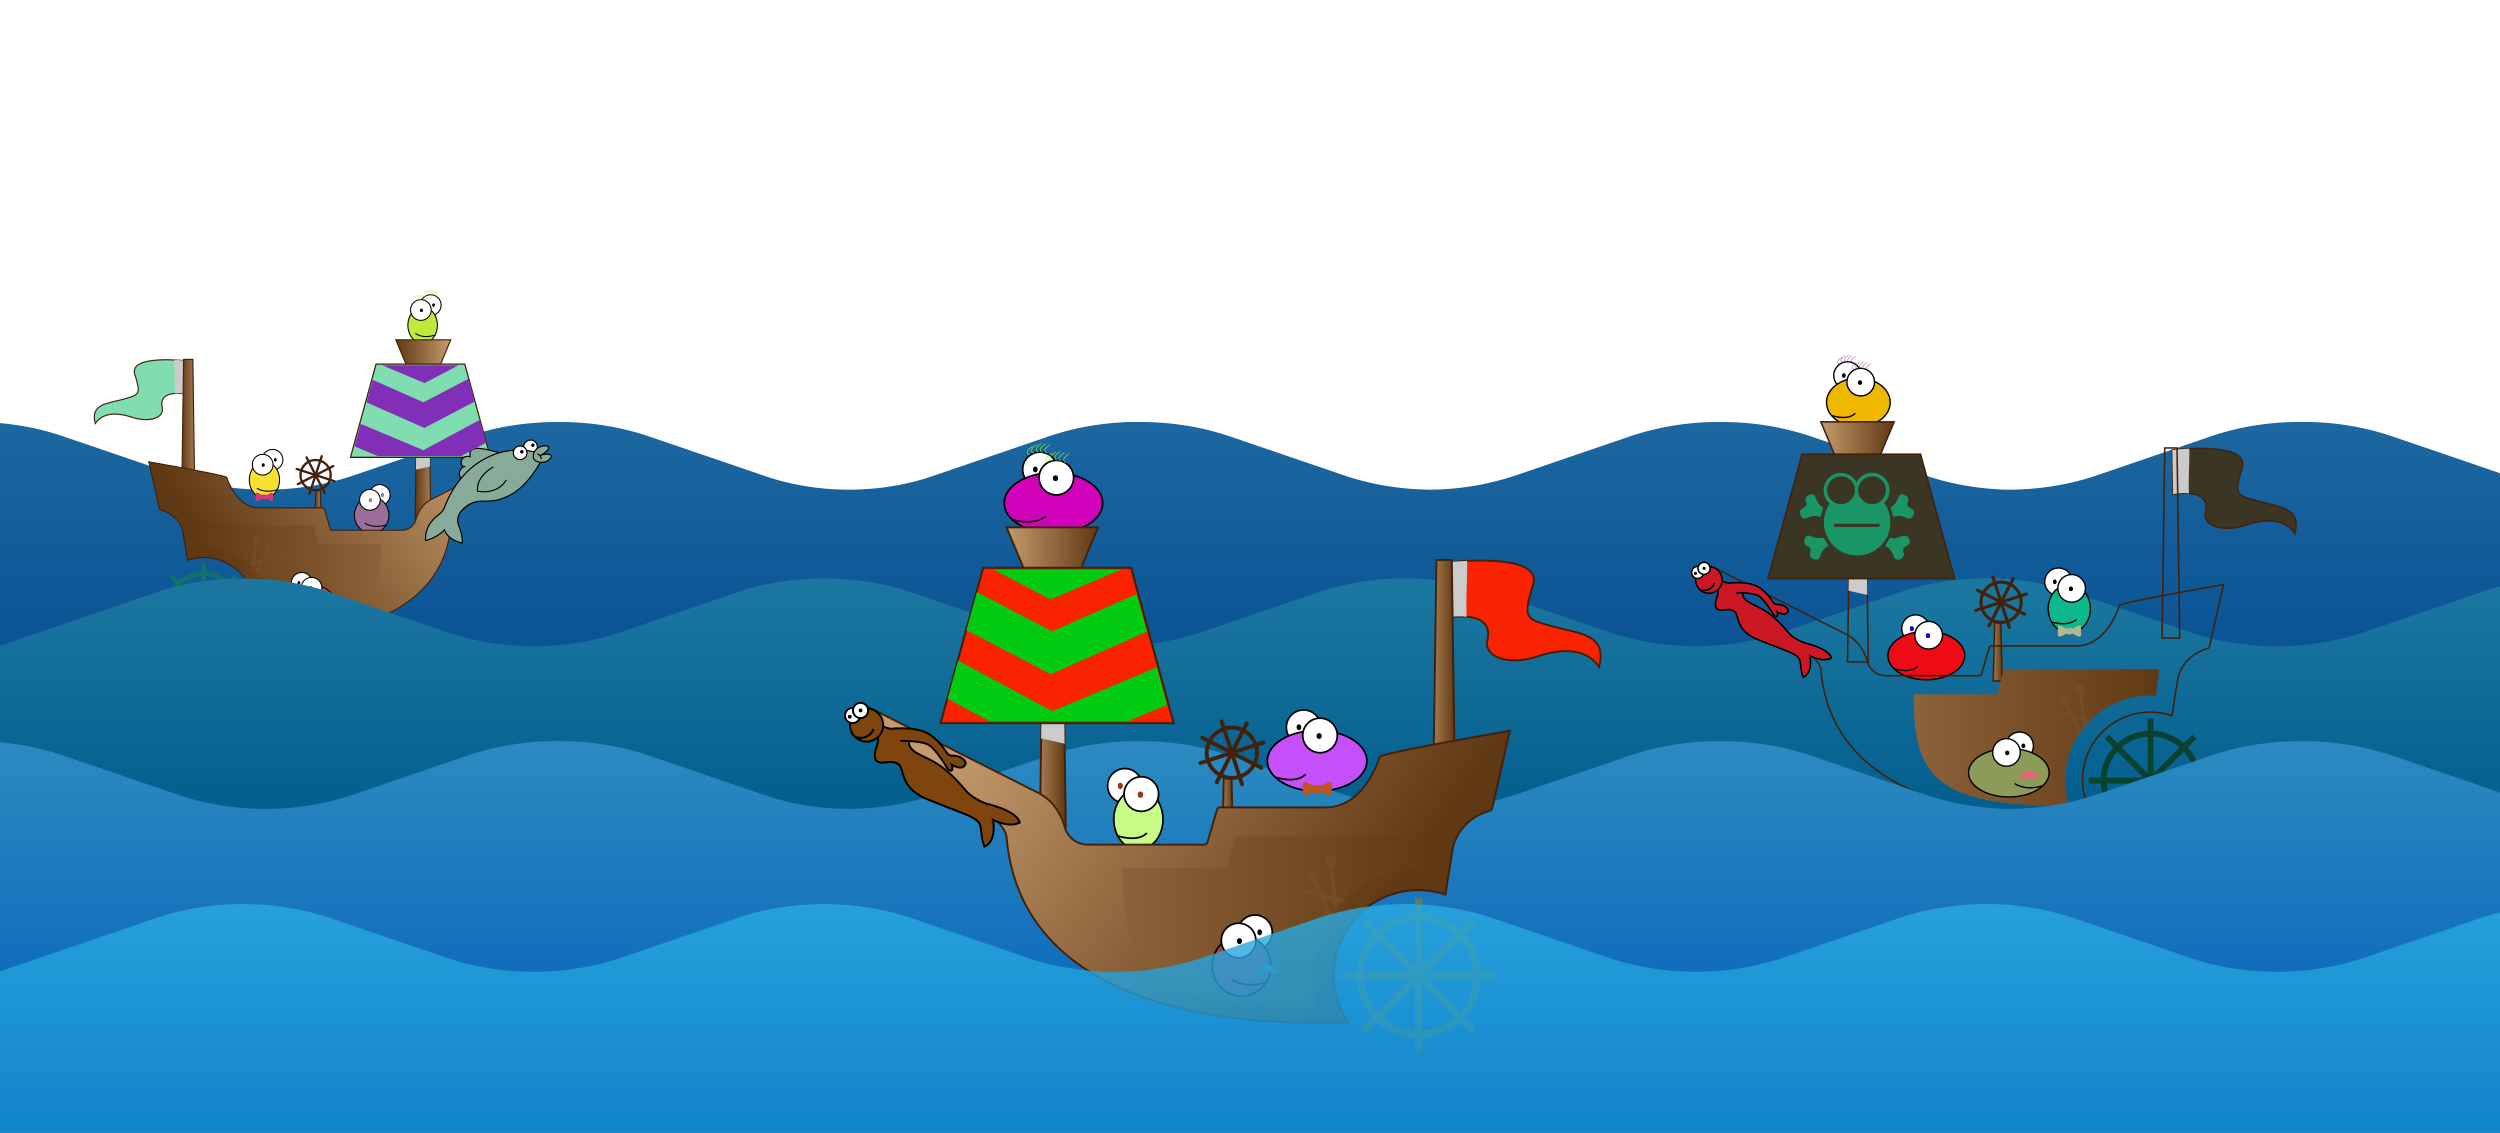 <svg width='1280' height='580' xmlns='http://www.w3.org/2000/svg' xmlns:xlink='http://www.w3.org/1999/xlink'>
          <defs>
            <style>
              .cls-100{fill:url(#linear-gradient-11);}.cls-200{fill:url(#linear-gradient-12);}.cls-300{fill:url(#linear-gradient-13);}.cls-400{fill:url(#linear-gradient-14);}

.cls-1,.cls-12,.cls-17,.cls-18,.cls-22,.cls-4,.cls-26{fill:none;}.cls-2{isolation:isolate;}.cls-10,.cls-11,.cls-3,.cls-4,.cls-5,.cls-7,.cls-8,.cls-9{stroke:#42210b;}.cls-10,.cls-11,.cls-12,.cls-17,.cls-18,.cls-20,.cls-21,.cls-3,.cls-4,.cls-5,.cls-7,.cls-8,.cls-9,.cls-24,.cls-25,.cls-26{stroke-miterlimit:10;}.cls-3{fill:url(#linear-gradient);}.cls-4,.cls-24{stroke-linecap:round;}.cls-18,.cls-4{stroke-width:2px;}.cls-5,.cls-9{fill:#3a3623;}.cls-19,.cls-6{fill:#cbcbcb;}.cls-14,.cls-6{mix-blend-mode:multiply;}.cls-7{fill:url(#linear-gradient-2);}.cls-8{fill:url(#linear-gradient-3);}.cls-9{stroke-width:1.09px;}.cls-10{fill:url(#linear-gradient-4);}.cls-11{fill:url(#linear-gradient-5);}.cls-12{stroke:#0a4232;stroke-width:3.81px;}.cls-13{clip-path:url(#clip-path);}.cls-15{fill:url(#linear-gradient-6);}.cls-16{fill:#754c24;}.cls-17,.cls-18{stroke:#754c24;}.cls-17{stroke-width:2.13px;}.cls-20,.cls-24,.cls-25{fill:#cb1824;}.cls-20,.cls-21,.cls-22,.cls-24,.cls-25,.cls-26{stroke:#000;}.cls-21{fill:#fff;}.cls-22{stroke-width:1.11px;}.cls-23{fill:#1a9566;}

.cls-111,.cls-1112,.cls-1117,.cls-1118,.cls-1122,.cls-114,.cls-1126{fill:none;}.cls-112{isolation:isolate;}.cls-1110,.cls-1111,.cls-113,.cls-114,.cls-115,.cls-117,.cls-118,.cls-119{stroke:#42210b;}.cls-1110,.cls-1111,.cls-1112,.cls-1117,.cls-1118,.cls-1120,.cls-1121,.cls-113,.cls-114,.cls-115,.cls-117,.cls-118,.cls-119,.cls-1124,.cls-1125,.cls-1126{stroke-miterlimit:10;}.cls-113{fill:url(#linear-gradient);}.cls-114,.cls-1124{stroke-linecap:round;}.cls-1118,.cls-114{stroke-width:2px;}.cls-115,.cls-119{fill:#fa2301;}.cls-1119,.cls-116{fill:#cbcbcb;}.cls-1114,.cls-116{mix-blend-mode:multiply;}.cls-117{fill:url(#linear-gradient-2);}.cls-118{fill:url(#linear-gradient-3);}.cls-119{stroke-width:1.09px;}.cls-1110{fill:url(#linear-gradient-4);}.cls-1111{fill:url(#linear-gradient-5);}.cls-1112{stroke:#617c5b;stroke-width:3.81px;}.cls-1113{clip-path:url(#clip-path);}.cls-1115{fill:url(#linear-gradient-6);}.cls-1116{fill:#754c24;}.cls-1117,.cls-1118{stroke:#754c24;}.cls-1117{stroke-width:2.13px;}.cls-1120,.cls-1124,.cls-1125{fill:#7e450d;}.cls-1120,.cls-1121,.cls-1122,.cls-1124,.cls-1125,.cls-1126{stroke:#000;}.cls-1121{fill:#fff;}.cls-1122{stroke-width:1.11px;}.cls-1123{fill:#01cc11;}

.cls-221,.cls-2212,.cls-2217,.cls-2218,.cls-2222,.cls-224,.cls-2226{fill:none;}.cls-222{isolation:isolate;}.cls-2210,.cls-2211,.cls-223,.cls-224,.cls-225,.cls-227,.cls-228,.cls-229{stroke:#42210b;}.cls-2210,.cls-2211,.cls-2212,.cls-2217,.cls-2218,.cls-2220,.cls-2221,.cls-223,.cls-224,.cls-225,.cls-227,.cls-228,.cls-229,.cls-2224,.cls-2225,.cls-2226{stroke-miterlimit:10;}.cls-223{fill:url(#linear-gradient);}.cls-224,.cls-2224{stroke-linecap:round;}.cls-2218,.cls-224{stroke-width:2px;}.cls-225,.cls-229{fill:#80ddaf;}.cls-2219,.cls-226{fill:#cbcbcb;}.cls-2214,.cls-226{mix-blend-mode:multiply;}.cls-227{fill:url(#linear-gradient-2);}.cls-228{fill:url(#linear-gradient-3);}.cls-229{stroke-width:1.09px;}.cls-2210{fill:url(#linear-gradient-4);}.cls-2211{fill:url(#linear-gradient-5);}.cls-2212{stroke:#0f7467;stroke-width:3.81px;}.cls-2213{clip-path:url(#clip-path);}.cls-2215{fill:url(#linear-gradient-6);}.cls-2216{fill:#754c24;}.cls-2217,.cls-2218{stroke:#754c24;}.cls-2217{stroke-width:2.13px;}.cls-2220,.cls-2224,.cls-2225{fill:#88ab99;}.cls-2220,.cls-2221,.cls-2222,.cls-2224,.cls-2225,.cls-2226{stroke:#000;}.cls-2221{fill:#fff;}.cls-2222{stroke-width:1.11px;}.cls-2223{fill:#822fb7;}
            </style>
            <linearGradient id="linear-gradient-11" x1="564.7" y1="68.65" x2="564.7" y2="256.75" gradientUnits="userSpaceOnUse">
              <stop offset="0" stop-color="#1c67a0"/>
              <stop offset="1" stop-color="#00468d"/>
            </linearGradient>
            <linearGradient id="linear-gradient-12" x1="563.95" y1="147.12" x2="563.95" y2="279.88" gradientUnits="userSpaceOnUse">
              <stop offset="0" stop-color="#1c77a0"/>
              <stop offset="1" stop-color="#005b8d"/>
            </linearGradient>
            <linearGradient id="linear-gradient-13" x1="564.7" y1="232.12" x2="564.7" y2="420.21" gradientUnits="userSpaceOnUse">
              <stop offset="0" stop-color="#2b8abf"/>
              <stop offset="1" stop-color="#005bbb"/>
            </linearGradient>
            <linearGradient id="linear-gradient-14" x1="563.95" y1="317.12" x2="563.95" y2="552.96" gradientUnits="userSpaceOnUse">
              <stop offset="0" stop-color="#29aae1"/>
              <stop offset="1" stop-color="#0071bb"/>
            </linearGradient>

<linearGradient id="linear-gradient" x1="225.7" y1="217.21" x2="231.4" y2="217.21" gradientUnits="userSpaceOnUse"><stop offset="0" stop-color="#a57c52"/><stop offset="1" stop-color="#603813"/></linearGradient><linearGradient id="linear-gradient-2" x1="132.43" y1="152" x2="145.69" y2="152" xlink:href="#linear-gradient"/><linearGradient id="linear-gradient-3" x1="115.36" y1="81.99" x2="162.22" y2="81.99" gradientUnits="userSpaceOnUse"><stop offset="0" stop-color="#c59b6d"/><stop offset="1" stop-color="#603813"/></linearGradient><linearGradient id="linear-gradient-4" x1="333.74" y1="147.55" x2="345.01" y2="147.55" xlink:href="#linear-gradient"/><linearGradient id="linear-gradient-5" x1="116.69" y1="135.07" x2="309.22" y2="265.47" xlink:href="#linear-gradient-3"/><clipPath id="clip-path"><path class="cls-1" d="M326.13,245.17c1.23,0,2.45.05,3.66.13,2.29-16.67,3-16.92,3-16.92H232.33l-4.18,16h-53.4c0,50.86,11.44,71.92,99.53,71.37a54.36,54.36,0,0,1,51.85-70.56Z"/></clipPath><linearGradient id="linear-gradient-6" x1="174.75" y1="263.16" x2="333.86" y2="263.16" gradientUnits="userSpaceOnUse"><stop offset="0" stop-color="#8b6239"/><stop offset="1" stop-color="#603813"/></linearGradient>

<linearGradient id="linear-gradient" x1="225.7" y1="217.21" x2="231.4" y2="217.21" gradientUnits="userSpaceOnUse"><stop offset="0" stop-color="#a57c52"/><stop offset="1" stop-color="#603813"/></linearGradient><linearGradient id="linear-gradient-2" x1="132.43" y1="152" x2="145.69" y2="152" xlink:href="#linear-gradient"/><linearGradient id="linear-gradient-3" x1="115.36" y1="81.99" x2="162.22" y2="81.99" gradientUnits="userSpaceOnUse"><stop offset="0" stop-color="#c59b6d"/><stop offset="1" stop-color="#603813"/></linearGradient><linearGradient id="linear-gradient-4" x1="333.74" y1="147.55" x2="345.01" y2="147.55" xlink:href="#linear-gradient"/><linearGradient id="linear-gradient-5" x1="116.69" y1="135.07" x2="309.22" y2="265.47" xlink:href="#linear-gradient-3"/><clipPath id="clip-path"><path class="cls-111" d="M326.13,245.17c1.23,0,2.45.05,3.66.13,2.29-16.67,3-16.92,3-16.92H232.33l-4.18,16h-53.4c0,50.86,11.44,71.92,99.53,71.37a54.36,54.36,0,0,1,51.85-70.56Z"/></clipPath><linearGradient id="linear-gradient-6" x1="174.75" y1="263.16" x2="333.86" y2="263.16" gradientUnits="userSpaceOnUse"><stop offset="0" stop-color="#8b6239"/><stop offset="1" stop-color="#603813"/></linearGradient>

<linearGradient id="linear-gradient" x1="225.7" y1="217.21" x2="231.4" y2="217.21" gradientUnits="userSpaceOnUse"><stop offset="0" stop-color="#a57c52"/><stop offset="1" stop-color="#603813"/></linearGradient><linearGradient id="linear-gradient-2" x1="132.43" y1="152" x2="145.69" y2="152" xlink:href="#linear-gradient"/><linearGradient id="linear-gradient-3" x1="115.36" y1="81.99" x2="162.22" y2="81.99" gradientUnits="userSpaceOnUse"><stop offset="0" stop-color="#c59b6d"/><stop offset="1" stop-color="#603813"/></linearGradient><linearGradient id="linear-gradient-4" x1="333.74" y1="147.55" x2="345.01" y2="147.55" xlink:href="#linear-gradient"/><linearGradient id="linear-gradient-5" x1="116.69" y1="135.07" x2="309.22" y2="265.47" xlink:href="#linear-gradient-3"/><clipPath id="clip-path"><path class="cls-221" d="M326.13,245.17c1.23,0,2.45.05,3.66.13,2.29-16.67,3-16.92,3-16.92H232.33l-4.18,16h-53.4c0,50.86,11.44,71.92,99.53,71.37a54.36,54.36,0,0,1,51.85-70.56Z"/></clipPath><linearGradient id="linear-gradient-6" x1="174.75" y1="263.16" x2="333.86" y2="263.16" gradientUnits="userSpaceOnUse"><stop offset="0" stop-color="#8b6239"/><stop offset="1" stop-color="#603813"/></linearGradient>

          </defs>
          <g id="waves" data-name="Layer 2" transform="scale(1.4 1) translate(-50 150)">
            <g>
              <path class="cls-100" d="M1072.34,73.62l-40.91,19.55a74.44,74.44,0,0,1-65.34,0l-14.56-7-26.35-12.6a80.65,80.65,0,0,0-8-3.31q-3-1.05-6.1-1.85c-1.36-.36-2.73-.67-4.1-.95a73,73,0,0,0-15.3-1.43,75.35,75.35,0,0,0-33.49,7.54L817.29,93.17a75.39,75.39,0,0,1-31.85,7.54h-1.26c-1.38,0-2.77-.12-4.15-.24a76.36,76.36,0,0,1-26.45-7.29l-40.9-19.55a80.65,80.65,0,0,0-8-3.31q-3-1.05-6.1-1.85c-1.36-.36-2.73-.67-4.1-.95a73.15,73.15,0,0,0-15.3-1.43c-1,0-1.93,0-2.9,0-1.38,0-2.76.11-4.14.23a76.3,76.3,0,0,0-26.45,7.29L604.79,93.17a80.65,80.65,0,0,1-8,3.31q-3,1.06-6.09,1.86c-1.37.35-2.73.67-4.1.94a73.43,73.43,0,0,1-13.67,1.43,75.58,75.58,0,0,1-31.86-7.54l-40.9-19.55c-.66-.32-1.32-.62-2-.92a75.32,75.32,0,0,0-30.7-6.63h-.82c-1,0-1.92,0-2.89,0-1.38,0-2.76.11-4.15.23a76.25,76.25,0,0,0-26.44,7.29L392.29,93.17a71.06,71.06,0,0,1-63.71,0l-40.9-19.55a75.31,75.31,0,0,0-33.74-7.54h-.57a75.45,75.45,0,0,0-32.68,7.55L179.93,93.11l-.14.06a74.46,74.46,0,0,1-65.35,0L73.54,73.62a74.7,74.7,0,0,0-41-7.08V321.48H1096.84V66.53A76.2,76.2,0,0,0,1072.34,73.62Z"/>
              <animateMotion path="M0 0 H -100 0Z" dur="15s" repeatCount="indefinite"></animateMotion>
            </g>
          </g>

<g transform='scale(-0.6 0.6) translate(-500 220)'>
<g id="loogie-ship"><g id="captain" class="captain" transform="scale(0.3 0.3) translate(710 420)"><g id="eye1"><ellipse stroke-width="3" ry="29.5" rx="29.5" id="svg_1" cy="154.5" cx="181.5" stroke="#000" fill="#fff"/><ellipse ry="3.5" rx="2.5" id="svg_3" cy="154.5" cx="173.5" stroke-width="3" stroke="#000" fill="#000000"/></g><g id="head"><ellipse fill="#f8df33" stroke-width="3" cx="204.5" cy="211.801" id="svg_5" rx="43" ry="51.801" stroke="#000"/></g><g id="eye2"><ellipse stroke-width="3" ry="29.5" rx="29.5" id="svg_2" cy="168.5" cx="209.5" stroke="#000" fill="#fff"/><ellipse ry="3.5" rx="3" id="svg_4" cy="169.5" cx="208" stroke-width="3" fill="#000000" stroke="#000"/></g><g class="mouth" transform="translate(38,0)"><path d="M 130 240 Q 165 250 188 235" stroke="black" stroke-width="3" fill="transparent"/></g><g class="bow" transform="translate(180,235) scale(0.10 0.10)"><path fill="#d6367c" d="M476.532,135.396c-12.584-7.796-29-7.356-46.248,1.228l-117.868,59.88c-10.048-9.7-23.728-14.452-38.816-14.452h-50.156c-15.204,0-28.992,4.828-39.064,14.652L66.1,137.256c-17.232-8.58-33.836-9.336-46.412-1.544C7.1,143.508,0,158.1,0,177.368v141.104c0,19.268,7.1,34.18,19.68,41.96c5.972,3.708,12.904,5.556,20.28,5.556c8.164,0,17.04-2.256,26.092-6.764l118.312-58.14c10.072,9.824,23.88,16.588,39.08,16.588H273.6c15.084,0,28.78-6.692,38.82-16.396l117.884,58.276c9.068,4.512,17.9,6.596,26.064,6.596c7.388,0,14.192-1.928,20.164-5.636C489.108,352.72,496,337.744,496,318.476V177.368C496,158.1,489.108,143.192,476.532,135.396z"/><animateTransform attributeName="transform" attributeType="XML" type="rotate" from="0 235 245" to="360 235 245" begin="0s" dur="2s" repeatCount="indefinite" additive="sum" /></g></g><g id="officer" class="officer" transform="scale(0.3 0.3) translate(405 520)"><g id="eye1"><ellipse stroke-width="3" ry="29.5" rx="29.5" id="svg_1" cy="154.5" cx="181.5" stroke="#000" fill="#fff"/><ellipse ry="3.5" rx="2.5" id="svg_3" cy="154.5" cx="173.5" stroke-width="3" stroke="#000" fill="#000000"/></g><g id="head"><ellipse fill="#9a6e96" stroke-width="3" cx="204.5" cy="211.801" id="svg_5" rx="49" ry="51.801" stroke="#000"/></g><g id="eye2"><ellipse stroke-width="3" ry="29.5" rx="29.5" id="svg_2" cy="168.5" cx="209.5" stroke="#000" fill="#fff"/><ellipse ry="3.5" rx="3" id="svg_4" cy="169.5" cx="208" stroke-width="3" fill="#000000" stroke="#000"/></g><g class="mouth" transform="translate(33,0)"><path d="M 130 240 Q 165 250 191 235" stroke="black" stroke-width="3" fill="transparent"/></g><g id="eye1"><ellipse ry="3.5" rx="2.5" id="svg_3" cy="154.5" cx="173.5" stroke-width="3" stroke="#8f8daa" fill="#8f8daa"></ellipse></g><g id="eye2"><ellipse ry="3.5" rx="3" id="svg_4" cy="169.5" cx="208" stroke-width="3" fill="#8f8daa" stroke="#8f8daa"></ellipse></g></g><g id="seaman" class="seaman" transform="scale(0.3 0.3) translate(260 -20)"><g id="eye1"><ellipse stroke-width="3" ry="29.5" rx="29.5" id="svg_1" cy="154.5" cx="181.5" stroke="#000" fill="#fff"/><ellipse ry="3.5" rx="2.5" id="svg_3" cy="154.5" cx="173.5" stroke-width="3" stroke="#000" fill="#000000"/></g><g id="head"><ellipse fill="#bdeb39" stroke-width="3" cx="204.5" cy="211.801" id="svg_5" rx="42" ry="51.801" stroke="#000"/></g><g id="eye2"><ellipse stroke-width="3" ry="29.5" rx="29.5" id="svg_2" cy="168.5" cx="209.5" stroke="#000" fill="#fff"/><ellipse ry="3.5" rx="3" id="svg_4" cy="169.5" cx="208" stroke-width="3" fill="#000000" stroke="#000"/></g><g class="mouth" transform="translate(39,0)"><path d="M 130 240 Q 165 250 186 235" stroke="black" stroke-width="3" fill="transparent"/></g><g class="eyelash"><path d="M 164 130 Q 154 125 169 116" stroke="#a7d802" stroke-width="1" fill="transparent"/><path d="M 171 127 Q 161 122 176 113" stroke="#a7d802" stroke-width="1" fill="transparent"/><path d="M 179 125 Q 169 120 184 111" stroke="#a7d802" stroke-width="1" fill="transparent"/><path d="M 186 126 Q 176 121 191 112" stroke="#a7d802" stroke-width="1" fill="transparent"/><path d="M 194 127 Q 184 122 199 113" stroke="#a7d802" stroke-width="1" fill="transparent"/><path d="M 196 142 Q 186 137 201 128" stroke="#a7d802" stroke-width="1" fill="transparent"/><path d="M 203 140 Q 193 135 208 126" stroke="#a7d802" stroke-width="1" fill="transparent"/><path d="M 211 139 Q 201 134 216 125" stroke="#a7d802" stroke-width="1" fill="transparent"/><path d="M 218 141 Q 208 136 223 127" stroke="#a7d802" stroke-width="1" fill="transparent"/><path d="M 226 143 Q 216 138 231 129" stroke="#a7d802" stroke-width="1" fill="transparent"/></g></g><g id="ship" class="cls-222"><g id="Layer_1" data-name="Layer 1"><polygon class="cls-223" points="231.4 235.82 225.7 235.82 226.56 198.59 230.54 198.59 231.4 235.82"/><circle class="cls-224" cx="230.7" cy="185.42" r="12.87"/><line class="cls-224" x1="225.45" y1="169.28" x2="235.95" y2="201.55"/><line class="cls-224" x1="246.84" y1="180.17" x2="214.56" y2="190.67"/><line class="cls-224" x1="238.4" y1="170.29" x2="223" y2="200.54"/><line class="cls-224" x1="245.82" y1="193.11" x2="215.58" y2="177.72"/><path class="cls-225" d="M394.77,120.67c-13.62-3.82-15.26-3.82-9.81-21.25S340.28,88,340.28,88l.55,28.34s24.52-4.91,20.7,11.44c-2,8.41,10.54,13.44,26.16,8.17,10.32-3.48,24-4.9,31.06,5.45C423.11,124.48,408.39,124.48,394.77,120.67Z"/><path class="cls-226" d="M340.28,88l.55,28.34a28.26,28.26,0,0,1,10.1-.54c-.46-9.52.38-19,.24-28.63C344.9,87.42,340.28,88,340.28,88Z"/><polygon class="cls-227" points="145.69 223.66 132.43 223.66 134.43 80.35 143.69 80.35 145.69 223.66"/><path class="cls-226" d="M143.69,80.35h-9.26l-1.36,97.74,12,2.67Z"/><polygon class="cls-228" points="152.22 93.97 125.36 93.97 115.36 70 162.22 70 152.22 93.97"/><polygon class="cls-229" points="179.12 90.71 103.37 90.71 81.58 170.26 200.91 170.26 179.12 90.71"/><polygon class="cls-2210" points="345.01 208.39 333.74 208.39 335.44 86.7 343.31 86.7 345.01 208.39"/><path class="cls-2211" d="M326.13,255.76a43.13,43.13,0,0,1,13.94,2.31c1.75-11.37,3.5-22.15,3.5-22.15,1.47-10.36,9.47-18.14,19.36-20.85a1.72,1.72,0,0,0,1.08-1.22l9-39.78c-1.18.41-65.9,11.43-66.51,13.4-4.49,13-13.62,26.51-29,25.92H224.72a1.69,1.69,0,0,0-1.61,1.16l-4.93,16.75a1.69,1.69,0,0,1-1.61,1.16H157a12.35,12.35,0,0,1-11.75-8.53c-2-7.67-6.65-14.57-13.9-18.09L42.53,161l-3.09,8.72s74.83,43.68,75.92,58.94c8.74,101.78,153.1,95.18,170.55,94.91,1.51,0,3-.1,4.42-.21a43.27,43.27,0,0,1,35.8-67.59Z"/><g class="wheel"><circle class="cls-2212" cx="326.36" cy="299.54" r="30.05"/><line class="cls-2212" x1="326.36" y1="259.91" x2="326.36" y2="339.17"/><line class="cls-2212" x1="365.99" y1="299.54" x2="286.73" y2="299.54"/><line class="cls-2212" x1="354.39" y1="271.51" x2="298.34" y2="327.56"/><line class="cls-2212" x1="354.39" y1="327.56" x2="298.34" y2="271.51"/><animateTransform attributeName="transform" attributeType="XML" type="rotate" from="0 326.36 299.54" to="360 326.36 299.54" begin="0s" dur="4s" repeatCount="indefinite" additive="sum" /></g><g class="cls-2213"><g class="cls-2214"><path class="cls-2215" d="M326.13,245.17c1.23,0,2.45.05,3.66.13,2.29-16.67,4.07-34.72,4.07-34.72H229.24l-8.17,33.78H174.75c0,50.86,11.44,71.92,99.53,71.37a54.36,54.36,0,0,1,51.85-70.56Z"/></g><circle class="cls-2216" cx="271.29" cy="247.93" r="2.9"/><circle class="cls-2216" cx="281.37" cy="241.09" r="2.9"/><circle class="cls-2216" cx="259.51" cy="253.66" r="2.72"/><line class="cls-2217" x1="257.57" y1="253.12" x2="289.45" y2="262.25"/><line class="cls-2218" x1="271.47" y1="248.18" x2="282.23" y2="271.33"/><line class="cls-2218" x1="281.28" y1="241.36" x2="284.41" y2="267.52"/></g><circle class="cls-2221" cx="47.27" cy="161.33" r="5.83"/><circle cx="45.29" cy="159.92" r="1.5"/><path class="cls-2224" d="M73.1,166.34c8.26-1.44,28-9.26,25.8,3.39,7.49-2.18,10,7.26,5.13,8.47,5.3,1.51,6.62,13.59-3.8,10.45"/><path class="cls-2225" d="M35.77,168.34s11,25.07,29.63,34.48,24.54.43,36.38,9.09c7.61,5.56,9,11.22,6.56,17.3-3.63,8.9-2.72,14.17-2.72,14.17s12.08-2.22,15.07-11.26a32.67,32.67,0,0,0,16.16,9.08,23.66,23.66,0,0,0-7.26-18.53c-4.14-4.14-7.09-4.81-9.26-10.53S109.55,184.8,88,172.44C60,156.4,35.77,168.34,35.77,168.34Z"/><circle class="cls-2221" cx="56.11" cy="166.37" r="5.83"/><circle cx="54.71" cy="165.52" r="1.5"/><path class="cls-2225" d="M44.81,170.55c1.82-13.75-26-12.9-5.4-1.55-4.31-2.37-13.71-2.27-8.06,3.21C35.14,176,44.23,175,44.81,170.55Z"/><path class="cls-2226" d="M68,189.46s5.87,12.69,24.5,9.77C94,186.2,79,178.38,79,178.38"/><path class="cls-2220" d="M41.5,167.19s-2.72.72-3.54,4.45"/><polygon class="cls-2223" points="187.25 123.39 181.98 104.15 138.63 123.3 100.18 103.16 94.85 122.63 137.9 145.18 187.25 123.39"/><polygon class="cls-2223" points="173.77 91.71 108.8 91.71 137.81 106.91 173.77 91.71"/><polygon class="cls-2223" points="192.26 141.67 138.78 164.16 90.57 138.27 85.22 157.79 106.41 169.17 177.76 169.17 197.52 160.86 192.26 141.67"/></g></g><g id="engineer" class="engineer" transform="scale(-0.3 0.3) translate(-990 770)"><g id="eye1"><ellipse stroke-width="3" ry="29.5" rx="29.5" id="svg_1" cy="154.5" cx="181.5" stroke="#000" fill="#fff"/><ellipse ry="3.5" rx="2.5" id="svg_3" cy="154.5" cx="173.5" stroke-width="3" stroke="#000" fill="#000000"/></g><g id="head"><ellipse fill="#ca4080" stroke-width="3" cx="204.5" cy="211.801" id="svg_5" rx="73" ry="51.801" stroke="#000"/></g><g id="eye2"><ellipse stroke-width="3" ry="29.5" rx="29.5" id="svg_2" cy="168.5" cx="209.5" stroke="#000" fill="#fff"/><ellipse ry="3.5" rx="3" id="svg_4" cy="169.5" cx="208" stroke-width="3" fill="#000000" stroke="#000"/></g><g class="mouth" transform="translate(13,0)"><path d="M 130 240 Q 165 250 191 235" stroke="black" stroke-width="3" fill="transparent"/></g><g class="mustache" transform="translate(140,195) scale(1.50 1.50)"><path fill="#e3b190" d="M21.455,13.025c-0.604-3.065-5.861-4.881-7.083-2.583c-1.22-2.299-6.477-0.483-7.081,2.583C6.501,16.229,2.321,17.11,0,15.439c0,3.622,3.901,3.669,6.315,3.9c5.718-0.25,7.525-2.889,8.057-4.093c0.532,1.205,2.34,3.843,8.058,4.093c2.416-0.231,6.315-0.278,6.315-3.9C26.423,17.11,22.244,16.229,21.455,13.025z"/></g></g></g>
</g>

          <g id="waves" data-name="Layer 2" transform="scale(1.4 1) translate(-50 150)">
            <g>
              <path class="cls-200" d="M1021.62,153.71a74.5,74.5,0,0,0-65.34,0l-40.91,19.56a74.44,74.44,0,0,1-65.34,0l-14.56-7-26.35-12.6a80.56,80.56,0,0,0-8-3.3q-3-1.07-6.09-1.86c-1.37-.35-2.73-.67-4.11-.94a73.87,73.87,0,0,0-16.56-1.42c-1.38,0-2.76.12-4.15.24a76.23,76.23,0,0,0-26.44,7.28l-40.91,19.56a78.23,78.23,0,0,1-8,3.3q-3,1.06-6.1,1.86c-1.36.36-2.73.67-4.1.95a73.28,73.28,0,0,1-16.56,1.41c-1.38,0-2.77-.11-4.15-.23a76.36,76.36,0,0,1-26.45-7.29l-40.9-19.56a80.56,80.56,0,0,0-8-3.3q-3-1.07-6.1-1.86c-1.36-.35-2.73-.67-4.1-.94a73.87,73.87,0,0,0-16.56-1.42c-1.38,0-2.77.12-4.15.24a76.34,76.34,0,0,0-26.45,7.28l-40.9,19.56a74.46,74.46,0,0,1-65.35,0l-40.9-19.56-2-.91a74.38,74.38,0,0,0-63.37.91L278,173.2l-.14.07a74.46,74.46,0,0,1-65.35,0l-40.9-19.56a74.53,74.53,0,0,0-65.35,0L32.69,188.89V401.57H1095.2V188.89Z"/>
              <animateMotion path="M0 0 H -100 0Z" dur="10s" repeatCount="indefinite"></animateMotion>
            </g>
          </g>

<g transform='scale(0.8 0.8) translate(1050 200)'>
<g id="loogie-ship"><g id="captain" class="captain" transform="scale(0.3 0.3) translate(710 420)"><g id="eye1"><ellipse stroke-width="3" ry="29.5" rx="29.5" id="svg_1" cy="154.5" cx="181.5" stroke="#000" fill="#fff"/><ellipse ry="3.5" rx="2.5" id="svg_3" cy="154.5" cx="173.5" stroke-width="3" stroke="#000" fill="#000000"/></g><g id="head"><ellipse fill="#0eb88d" stroke-width="3" cx="204.5" cy="211.801" id="svg_5" rx="45" ry="51.801" stroke="#000"/></g><g id="eye2"><ellipse stroke-width="3" ry="29.5" rx="29.5" id="svg_2" cy="168.5" cx="209.5" stroke="#000" fill="#fff"/><ellipse ry="3.5" rx="3" id="svg_4" cy="169.5" cx="208" stroke-width="3" fill="#000000" stroke="#000"/></g><g class="mouth" transform="translate(36,0)"><path d="M 130 240 Q 165 250 184 235" stroke="black" stroke-width="3" fill="transparent"/></g><g class="bow" transform="translate(180,235) scale(0.10 0.10)"><path fill="#b1b892" d="M476.532,135.396c-12.584-7.796-29-7.356-46.248,1.228l-117.868,59.88c-10.048-9.7-23.728-14.452-38.816-14.452h-50.156c-15.204,0-28.992,4.828-39.064,14.652L66.1,137.256c-17.232-8.58-33.836-9.336-46.412-1.544C7.1,143.508,0,158.1,0,177.368v141.104c0,19.268,7.1,34.18,19.68,41.96c5.972,3.708,12.904,5.556,20.28,5.556c8.164,0,17.04-2.256,26.092-6.764l118.312-58.14c10.072,9.824,23.88,16.588,39.08,16.588H273.6c15.084,0,28.78-6.692,38.82-16.396l117.884,58.276c9.068,4.512,17.9,6.596,26.064,6.596c7.388,0,14.192-1.928,20.164-5.636C489.108,352.72,496,337.744,496,318.476V177.368C496,158.1,489.108,143.192,476.532,135.396z"/></g></g><g id="officer" class="officer" transform="scale(0.3 0.3) translate(405 520)"><g id="eye1"><ellipse stroke-width="3" ry="29.5" rx="29.5" id="svg_1" cy="154.5" cx="181.5" stroke="#000" fill="#fff"/><ellipse ry="3.5" rx="2.5" id="svg_3" cy="154.5" cx="173.5" stroke-width="3" stroke="#000" fill="#000000"/></g><g id="head"><ellipse fill="#ed0c16" stroke-width="3" cx="204.5" cy="211.801" id="svg_5" rx="82" ry="51.801" stroke="#000"/></g><g id="eye2"><ellipse stroke-width="3" ry="29.5" rx="29.5" id="svg_2" cy="168.5" cx="209.5" stroke="#000" fill="#fff"/><ellipse ry="3.5" rx="3" id="svg_4" cy="169.5" cx="208" stroke-width="3" fill="#000000" stroke="#000"/></g><g class="mouth" transform="translate(6,0)"><path d="M 130 240 Q 165 250 180 235" stroke="black" stroke-width="3" fill="transparent"/></g><g id="eye1"><ellipse ry="3.5" rx="2.5" id="svg_3" cy="154.5" cx="173.5" stroke-width="3" stroke="#0702f5" fill="#0702f5"></ellipse></g><g id="eye2"><ellipse ry="3.5" rx="3" id="svg_4" cy="169.5" cx="208" stroke-width="3" fill="#0702f5" stroke="#0702f5"></ellipse></g></g><g id="seaman" class="seaman" transform="scale(0.3 0.3) translate(260 -20)"><g id="eye1"><ellipse stroke-width="3" ry="29.5" rx="29.5" id="svg_1" cy="154.5" cx="181.5" stroke="#000" fill="#fff"/><ellipse ry="3.5" rx="2.5" id="svg_3" cy="154.5" cx="173.5" stroke-width="3" stroke="#000" fill="#000000"/></g><g id="head"><ellipse fill="#eeb801" stroke-width="3" cx="204.5" cy="211.801" id="svg_5" rx="68" ry="51.801" stroke="#000"/></g><g id="eye2"><ellipse stroke-width="3" ry="29.5" rx="29.5" id="svg_2" cy="168.5" cx="209.5" stroke="#000" fill="#fff"/><ellipse ry="3.5" rx="3" id="svg_4" cy="169.5" cx="208" stroke-width="3" fill="#000000" stroke="#000"/></g><g class="mouth" transform="translate(18,0)"><path d="M 130 240 Q 165 250 180 235" stroke="black" stroke-width="3" fill="transparent"/></g><g class="eyelash"><path d="M 164 130 Q 154 125 169 116" stroke="#9c4b95" stroke-width="1" fill="transparent"/><path d="M 171 127 Q 161 122 176 113" stroke="#9c4b95" stroke-width="1" fill="transparent"/><path d="M 179 125 Q 169 120 184 111" stroke="#9c4b95" stroke-width="1" fill="transparent"/><path d="M 186 126 Q 176 121 191 112" stroke="#9c4b95" stroke-width="1" fill="transparent"/><path d="M 194 127 Q 184 122 199 113" stroke="#9c4b95" stroke-width="1" fill="transparent"/><path d="M 196 142 Q 186 137 201 128" stroke="#9c4b95" stroke-width="1" fill="transparent"/><path d="M 203 140 Q 193 135 208 126" stroke="#9c4b95" stroke-width="1" fill="transparent"/><path d="M 211 139 Q 201 134 216 125" stroke="#9c4b95" stroke-width="1" fill="transparent"/><path d="M 218 141 Q 208 136 223 127" stroke="#9c4b95" stroke-width="1" fill="transparent"/><path d="M 226 143 Q 216 138 231 129" stroke="#9c4b95" stroke-width="1" fill="transparent"/></g></g><g id="ship" class="cls-2"><g id="Layer_1" data-name="Layer 1"><polygon class="cls-3" points="231.4 235.82 225.7 235.82 226.56 198.59 230.54 198.59 231.4 235.82"/><circle class="cls-4" cx="230.7" cy="185.42" r="12.87"/><line class="cls-4" x1="225.45" y1="169.28" x2="235.95" y2="201.55"/><line class="cls-4" x1="246.84" y1="180.17" x2="214.56" y2="190.67"/><line class="cls-4" x1="238.4" y1="170.29" x2="223" y2="200.54"/><line class="cls-4" x1="245.82" y1="193.11" x2="215.58" y2="177.72"/><path class="cls-5" d="M394.77,120.67c-13.62-3.82-15.26-3.82-9.81-21.25S340.28,88,340.28,88l.55,28.34s24.52-4.91,20.7,11.44c-2,8.41,10.54,13.44,26.16,8.17,10.32-3.48,24-4.9,31.06,5.45C423.11,124.48,408.39,124.48,394.77,120.67Z"/><path class="cls-6" d="M340.28,88l.55,28.34a28.26,28.26,0,0,1,10.1-.54c-.46-9.52.38-19,.24-28.63C344.9,87.42,340.28,88,340.28,88Z"/><polygon class="cls-7" points="145.69 223.66 132.43 223.66 134.43 80.35 143.69 80.35 145.69 223.66"/><path class="cls-6" d="M143.69,80.35h-9.26l-1.36,97.74,12,2.67Z"/><polygon class="cls-8" points="152.22 93.97 125.36 93.97 115.36 70 162.22 70 152.22 93.97"/><polygon class="cls-9" points="179.12 90.71 103.37 90.71 81.58 170.26 200.91 170.26 179.12 90.71"/><polygon class="cls-10" points="345.01 208.39 333.74 208.39 335.44 86.7 343.31 86.7 345.01 208.39"/><path class="cls-11" d="M326.13,255.76a43.13,43.13,0,0,1,13.94,2.31c1.75-11.37,3.5-22.15,3.5-22.15,1.47-10.36,9.47-18.14,19.36-20.85a1.72,1.72,0,0,0,1.08-1.22l9-39.78c-1.18.41-65.9,11.43-66.51,13.4-4.49,13-13.62,26.51-29,25.92H224.72a1.69,1.69,0,0,0-1.61,1.16l-4.93,16.75a1.69,1.69,0,0,1-1.61,1.16H157a12.35,12.35,0,0,1-11.75-8.53c-2-7.67-6.65-14.57-13.9-18.09L42.53,161l-3.09,8.72s74.83,43.68,75.92,58.94c8.74,101.78,153.1,95.18,170.55,94.91,1.51,0,3-.1,4.42-.21a43.27,43.27,0,0,1,35.8-67.59Z"/><g class="wheel"><circle class="cls-12" cx="326.36" cy="299.54" r="30.05"/><line class="cls-12" x1="326.36" y1="259.91" x2="326.36" y2="339.17"/><line class="cls-12" x1="365.99" y1="299.54" x2="286.73" y2="299.54"/><line class="cls-12" x1="354.39" y1="271.51" x2="298.34" y2="327.56"/><line class="cls-12" x1="354.39" y1="327.56" x2="298.34" y2="271.51"/><animateTransform attributeName="transform" attributeType="XML" type="rotate" from="0 326.36 299.54" to="360 326.36 299.54" begin="0s" dur="4s" repeatCount="indefinite" additive="sum" /></g><g class="cls-13"><g class="cls-14"><path class="cls-15" d="M326.13,245.17c1.23,0,2.45.05,3.66.13,2.29-16.67,4.07-34.72,4.07-34.72H229.24l-8.17,33.78H174.75c0,50.86,11.44,71.92,99.53,71.37a54.36,54.36,0,0,1,51.85-70.56Z"/></g><circle class="cls-16" cx="271.29" cy="247.93" r="2.9"/><circle class="cls-16" cx="281.37" cy="241.09" r="2.9"/><circle class="cls-16" cx="259.51" cy="253.66" r="2.72"/><line class="cls-17" x1="257.57" y1="253.12" x2="289.45" y2="262.25"/><line class="cls-18" x1="271.47" y1="248.18" x2="282.23" y2="271.33"/><line class="cls-18" x1="281.28" y1="241.36" x2="284.41" y2="267.52"/></g><path class="cls-20" d="M48.49,183.39s-1.76,5.12.91,6.59,6.54-1.15,10.31,1.09.44,12.21,15,18.11c18,7.32,21.13,7.87,25,10.58s1.61,6.46,4.32,13.7c6.69-3.1,4.35-13.77,4.35-13.77s8,4.39,13.74,1.46c-1.57-6.24-16.85-9.59-16.85-9.59s-6.88-2.17-11.14-7.21-9.29-10.43-15.72-14.13-12.21-5.09-12.94-9.3-3.89-8.48-7.63-7.83-9.24-3.21-9.24-3.21l-3.33,3s4.39,3.08,4.33,5.5A17.63,17.63,0,0,1,48.49,183.39Z"/><path class="cls-20" d="M56.7,173.21s13.07-1.79,20,3.33,7.48,9.45,9.61,10.2c.69.24,3.86-.08,5.92,1.32s3.11,2.83,1.1,4.43-6-1-6-1a5,5,0,0,1,.17,2.68c-.39,1-1.89.16-2.72-1.19s-4.74-7.93-8.34-10.95-15.48-2.71-15.48-2.71"/><circle class="cls-20" cx="43.68" cy="171.22" r="8.5"/><circle class="cls-21" cx="36.52" cy="166.34" r="3.89"/><circle class="cls-21" cx="40.6" cy="163.75" r="3.89"/><circle cx="40.6" cy="163.75" r="1"/><circle cx="35.08" cy="166.99" r="1"/><path class="cls-22" d="M38,177.34a7.2,7.2,0,0,0,9.26-4.09"/><path class="cls-23" d="M105.35,131.91c3.06-1.37,6.46-2.54,9.76-1l1.73-6.14c-2.65-1.5-4.23-4.22-5.18-7-1.42-3.55-8.29,0-5.57,4.31,1,3.32-5.46,2.81-4,7.09C102.22,129.39,103.41,132.51,105.35,131.91Z"/><path class="cls-23" d="M114.42,157.18c1.08-3.18,2.54-6.46,5.94-7.8L117,143.93c-2.9.92-6,.22-8.67-1-3.57-1.37-5.62,6.09-.64,7,3.12,1.43-1.61,6,2.51,7.72C110.44,157.75,113.54,159,114.42,157.18Z"/><path class="cls-23" d="M171.46,131.91c-3.07-1.37-6.47-2.54-9.76-1L160,124.81c2.65-1.5,4.23-4.22,5.18-7,1.43-3.55,8.29,0,5.57,4.31-1,3.32,5.46,2.81,3.95,7.09C174.58,129.39,173.4,132.51,171.46,131.91Z"/><path class="cls-23" d="M162.38,157.18c-1.07-3.18-2.53-6.46-5.93-7.8.15,0,3.24-5.82,3.5-5.4,4.59,2.39,9.37-4.4,12,1.14,1.75,4.87-4.12,3.17-4,7.5C170.11,155.91,165.65,160.24,162.38,157.18Z"/><path class="cls-23" d="M155.86,121.83A11.16,11.16,0,1,0,138.2,108.7,11.16,11.16,0,1,0,121,122.27a21.27,21.27,0,1,0,34.84-.44Zm-7.72-17a8.9,8.9,0,1,1-8.9,8.9A8.89,8.89,0,0,1,148.14,104.87Zm-19.88,0a8.9,8.9,0,1,1-8.91,8.9A8.9,8.9,0,0,1,128.26,104.87Zm24.61,32.42H123.81v-2h29.06Z"/></g></g><g id="engineer" class="engineer" transform="scale(-0.3 0.3) translate(-990 770)"><g id="eye1"><ellipse stroke-width="3" ry="29.5" rx="29.5" id="svg_1" cy="154.5" cx="181.5" stroke="#000" fill="#fff"/><ellipse ry="3.5" rx="2.5" id="svg_3" cy="154.5" cx="173.5" stroke-width="3" stroke="#000" fill="#000000"/></g><g id="head"><ellipse fill="#8c9b57" stroke-width="3" cx="204.5" cy="211.801" id="svg_5" rx="86" ry="51.801" stroke="#000"/></g><g id="eye2"><ellipse stroke-width="3" ry="29.5" rx="29.5" id="svg_2" cy="168.5" cx="209.5" stroke="#000" fill="#fff"/><ellipse ry="3.5" rx="3" id="svg_4" cy="169.5" cx="208" stroke-width="3" fill="#000000" stroke="#000"/></g><g class="mouth" transform="translate(3,0)"><path d="M 130 240 Q 165 250 189 235" stroke="black" stroke-width="3" fill="transparent"/></g><g class="mustache" transform="translate(140,195) scale(1.50 1.50)"><path fill="#ff5480" d="M21.455,13.025c-0.604-3.065-5.861-4.881-7.083-2.583c-1.22-2.299-6.477-0.483-7.081,2.583C6.501,16.229,2.321,17.11,0,15.439c0,3.622,3.901,3.669,6.315,3.9c5.718-0.25,7.525-2.889,8.057-4.093c0.532,1.205,2.34,3.843,8.058,4.093c2.416-0.231,6.315-0.278,6.315-3.9C26.423,17.11,22.244,16.229,21.455,13.025z"/></g></g></g>
</g>


<g id="waves" data-name="Layer 2" transform="scale(1.4 1) translate(-50 150)">
            <g>
              <path class="cls-300" d="M1072.34,237.08l-40.91,19.56a74.44,74.44,0,0,1-65.34,0l-14.56-7-26.35-12.6a78.23,78.23,0,0,0-8-3.3q-3-1.07-6.1-1.86c-1.36-.36-2.73-.67-4.1-.95a73.7,73.7,0,0,0-15.3-1.43,75.35,75.35,0,0,0-33.49,7.54l-40.91,19.56a75.54,75.54,0,0,1-31.85,7.54l-1.26,0c-1.38,0-2.77-.12-4.15-.24a76.13,76.13,0,0,1-26.45-7.28l-40.9-19.56a78.23,78.23,0,0,0-8-3.3q-3-1.07-6.1-1.86c-1.36-.36-2.73-.67-4.1-.95a73.83,73.83,0,0,0-15.3-1.43c-1,0-1.93,0-2.9,0-1.38,0-2.76.12-4.14.23a76.3,76.3,0,0,0-26.45,7.29l-40.91,19.56a78.23,78.23,0,0,1-8,3.3q-3,1.06-6.09,1.86c-1.37.35-2.73.67-4.1.94a73.44,73.44,0,0,1-13.67,1.44,75.58,75.58,0,0,1-31.86-7.54l-40.9-19.56c-.66-.31-1.32-.62-2-.91a75.17,75.17,0,0,0-30.7-6.64h-.82c-1,0-1.92,0-2.89,0-1.38,0-2.76.12-4.15.23a76.25,76.25,0,0,0-26.44,7.29l-40.91,19.56a71.06,71.06,0,0,1-63.71,0l-40.9-19.56a75.45,75.45,0,0,0-33.74-7.54h-.57a75.59,75.59,0,0,0-32.68,7.55l-40.76,19.49-.14.07a74.46,74.46,0,0,1-65.35,0l-40.9-19.56a74.88,74.88,0,0,0-41-7.08V484.94H1096.84V230A76.46,76.46,0,0,0,1072.34,237.08Z"/>
              <animateMotion path="M0 0 H -100 0Z" dur="7s" repeatCount="indefinite"></animateMotion>
            </g>
</g>

<g transform='scale(1 1) translate(400 200)'>
<g id="loogie-ship"><g id="captain" class="captain" transform="scale(0.3 0.3) translate(710 420)"><g id="eye1"><ellipse stroke-width="3" ry="29.5" rx="29.5" id="svg_1" cy="154.5" cx="181.5" stroke="#000" fill="#fff"/><ellipse ry="3.5" rx="2.5" id="svg_3" cy="154.5" cx="173.5" stroke-width="3" stroke="#000" fill="#000000"/></g><g id="head"><ellipse fill="#c550f9" stroke-width="3" cx="204.5" cy="211.801" id="svg_5" rx="85" ry="51.801" stroke="#000"/></g><g id="eye2"><ellipse stroke-width="3" ry="29.5" rx="29.5" id="svg_2" cy="168.5" cx="209.5" stroke="#000" fill="#fff"/><ellipse ry="3.5" rx="3" id="svg_4" cy="169.5" cx="208" stroke-width="3" fill="#000000" stroke="#000"/></g><g class="mouth" transform="translate(4,0)"><path d="M 130 240 Q 165 250 181 235" stroke="black" stroke-width="3" fill="transparent"/></g><g class="bow" transform="translate(180,235) scale(0.10 0.10)"><path fill="#bb561d" d="M476.532,135.396c-12.584-7.796-29-7.356-46.248,1.228l-117.868,59.88c-10.048-9.7-23.728-14.452-38.816-14.452h-50.156c-15.204,0-28.992,4.828-39.064,14.652L66.1,137.256c-17.232-8.58-33.836-9.336-46.412-1.544C7.1,143.508,0,158.1,0,177.368v141.104c0,19.268,7.1,34.18,19.68,41.96c5.972,3.708,12.904,5.556,20.28,5.556c8.164,0,17.04-2.256,26.092-6.764l118.312-58.14c10.072,9.824,23.88,16.588,39.08,16.588H273.6c15.084,0,28.78-6.692,38.82-16.396l117.884,58.276c9.068,4.512,17.9,6.596,26.064,6.596c7.388,0,14.192-1.928,20.164-5.636C489.108,352.72,496,337.744,496,318.476V177.368C496,158.1,489.108,143.192,476.532,135.396z"/></g></g><g id="officer" class="officer" transform="scale(0.3 0.3) translate(405 520)"><g id="eye1"><ellipse stroke-width="3" ry="29.5" rx="29.5" id="svg_1" cy="154.5" cx="181.5" stroke="#000" fill="#fff"/><ellipse ry="3.5" rx="2.5" id="svg_3" cy="154.5" cx="173.5" stroke-width="3" stroke="#000" fill="#000000"/></g><g id="head"><ellipse fill="#c7fc89" stroke-width="3" cx="204.5" cy="211.801" id="svg_5" rx="42" ry="51.801" stroke="#000"/></g><g id="eye2"><ellipse stroke-width="3" ry="29.5" rx="29.5" id="svg_2" cy="168.5" cx="209.5" stroke="#000" fill="#fff"/><ellipse ry="3.5" rx="3" id="svg_4" cy="169.5" cx="208" stroke-width="3" fill="#000000" stroke="#000"/></g><g class="mouth" transform="translate(39,0)"><path d="M 130 240 Q 165 250 180 235" stroke="black" stroke-width="3" fill="transparent"/></g><g id="eye1"><ellipse ry="3.5" rx="2.5" id="svg_3" cy="154.5" cx="173.5" stroke-width="3" stroke="#a8350e" fill="#a8350e"></ellipse></g><g id="eye2"><ellipse ry="3.5" rx="3" id="svg_4" cy="169.5" cx="208" stroke-width="3" fill="#a8350e" stroke="#a8350e"></ellipse></g></g><g id="seaman" class="seaman" transform="scale(0.3 0.3) translate(260 -20)"><g id="eye1"><ellipse stroke-width="3" ry="29.5" rx="29.5" id="svg_1" cy="154.5" cx="181.5" stroke="#000" fill="#fff"/><ellipse ry="3.5" rx="2.5" id="svg_3" cy="154.5" cx="173.5" stroke-width="3" stroke="#000" fill="#000000"/></g><g id="head"><ellipse fill="#d202ba" stroke-width="3" cx="204.5" cy="211.801" id="svg_5" rx="84" ry="51.801" stroke="#000"/></g><g id="eye2"><ellipse stroke-width="3" ry="29.5" rx="29.5" id="svg_2" cy="168.5" cx="209.5" stroke="#000" fill="#fff"/><ellipse ry="3.5" rx="3" id="svg_4" cy="169.5" cx="208" stroke-width="3" fill="#000000" stroke="#000"/></g><g class="mouth" transform="translate(4,0)"><path d="M 130 240 Q 165 250 187 235" stroke="black" stroke-width="3" fill="transparent"/></g><g class="eyelash"><path d="M 164 130 Q 154 125 169 115" stroke="#93fd33" stroke-width="1" fill="transparent"/><path d="M 171 127 Q 161 122 176 112" stroke="#93fd33" stroke-width="1" fill="transparent"/><path d="M 179 125 Q 169 120 184 110" stroke="#93fd33" stroke-width="1" fill="transparent"/><path d="M 186 126 Q 176 121 191 111" stroke="#93fd33" stroke-width="1" fill="transparent"/><path d="M 194 127 Q 184 122 199 112" stroke="#93fd33" stroke-width="1" fill="transparent"/><path d="M 196 142 Q 186 137 201 127" stroke="#93fd33" stroke-width="1" fill="transparent"/><path d="M 203 140 Q 193 135 208 125" stroke="#93fd33" stroke-width="1" fill="transparent"/><path d="M 211 139 Q 201 134 216 124" stroke="#93fd33" stroke-width="1" fill="transparent"/><path d="M 218 141 Q 208 136 223 126" stroke="#93fd33" stroke-width="1" fill="transparent"/><path d="M 226 143 Q 216 138 231 128" stroke="#93fd33" stroke-width="1" fill="transparent"/></g></g><g id="ship" class="cls-112"><g id="Layer_1" data-name="Layer 1"><polygon class="cls-113" points="231.4 235.82 225.7 235.82 226.56 198.59 230.54 198.59 231.4 235.82"/><circle class="cls-114" cx="230.7" cy="185.42" r="12.87"/><line class="cls-114" x1="225.45" y1="169.28" x2="235.95" y2="201.55"/><line class="cls-114" x1="246.84" y1="180.17" x2="214.56" y2="190.67"/><line class="cls-114" x1="238.4" y1="170.29" x2="223" y2="200.54"/><line class="cls-114" x1="245.82" y1="193.11" x2="215.58" y2="177.72"/><path class="cls-115" d="M394.77,120.67c-13.62-3.82-15.26-3.82-9.81-21.25S340.28,88,340.28,88l.55,28.34s24.52-4.91,20.7,11.44c-2,8.41,10.54,13.44,26.16,8.17,10.32-3.48,24-4.9,31.06,5.45C423.11,124.48,408.39,124.48,394.77,120.67Z"/><path class="cls-116" d="M340.28,88l.55,28.34a28.26,28.26,0,0,1,10.1-.54c-.46-9.52.38-19,.24-28.63C344.9,87.42,340.28,88,340.28,88Z"/><polygon class="cls-117" points="145.69 223.66 132.43 223.66 134.43 80.35 143.69 80.35 145.69 223.66"/><path class="cls-116" d="M143.69,80.35h-9.26l-1.36,97.74,12,2.67Z"/><polygon class="cls-118" points="152.22 93.97 125.36 93.97 115.36 70 162.22 70 152.22 93.97"/><polygon class="cls-119" points="179.12 90.71 103.37 90.71 81.58 170.26 200.91 170.26 179.12 90.71"/><polygon class="cls-1110" points="345.01 208.39 333.74 208.39 335.44 86.7 343.31 86.7 345.01 208.39"/><path class="cls-1111" d="M326.13,255.76a43.13,43.13,0,0,1,13.94,2.31c1.75-11.37,3.5-22.15,3.5-22.15,1.47-10.36,9.47-18.14,19.36-20.85a1.72,1.72,0,0,0,1.08-1.22l9-39.78c-1.18.41-65.9,11.43-66.51,13.4-4.49,13-13.62,26.51-29,25.92H224.72a1.69,1.69,0,0,0-1.61,1.16l-4.93,16.75a1.69,1.69,0,0,1-1.61,1.16H157a12.35,12.35,0,0,1-11.75-8.53c-2-7.67-6.65-14.57-13.9-18.09L42.53,161l-3.09,8.72s74.83,43.68,75.92,58.94c8.74,101.78,153.1,95.18,170.55,94.91,1.51,0,3-.1,4.42-.21a43.27,43.27,0,0,1,35.8-67.59Z"/><g class="wheel"><circle class="cls-1112" cx="326.36" cy="299.54" r="30.05"/><line class="cls-1112" x1="326.36" y1="259.91" x2="326.36" y2="339.17"/><line class="cls-1112" x1="365.99" y1="299.54" x2="286.73" y2="299.54"/><line class="cls-1112" x1="354.39" y1="271.51" x2="298.34" y2="327.56"/><line class="cls-1112" x1="354.39" y1="327.56" x2="298.34" y2="271.51"/><animateTransform attributeName="transform" attributeType="XML" type="rotate" from="0 326.36 299.54" to="360 326.36 299.54" begin="0s" dur="4s" repeatCount="indefinite" additive="sum" /></g><g class="cls-1113"><g class="cls-1114"><path class="cls-1115" d="M326.13,245.17c1.23,0,2.45.05,3.66.13,2.29-16.67,4.07-34.72,4.07-34.72H229.24l-8.17,33.78H174.75c0,50.86,11.44,71.92,99.53,71.37a54.36,54.36,0,0,1,51.85-70.56Z"/></g><circle class="cls-1116" cx="271.29" cy="247.93" r="2.9"/><circle class="cls-1116" cx="281.37" cy="241.09" r="2.9"/><circle class="cls-1116" cx="259.51" cy="253.66" r="2.72"/><line class="cls-1117" x1="257.57" y1="253.12" x2="289.45" y2="262.25"/><line class="cls-1118" x1="271.47" y1="248.18" x2="282.23" y2="271.33"/><line class="cls-1118" x1="281.28" y1="241.36" x2="284.41" y2="267.52"/></g><path class="cls-1120" d="M48.49,183.39s-1.76,5.12.91,6.59,6.54-1.15,10.31,1.09.44,12.21,15,18.11c18,7.32,21.13,7.87,25,10.58s1.61,6.46,4.32,13.7c6.69-3.1,4.35-13.77,4.35-13.77s8,4.39,13.74,1.46c-1.57-6.24-16.85-9.59-16.85-9.59s-6.88-2.17-11.14-7.21-9.29-10.43-15.72-14.13-12.21-5.09-12.94-9.3-3.89-8.48-7.63-7.83-9.24-3.21-9.24-3.21l-3.33,3s4.39,3.08,4.33,5.5A17.63,17.63,0,0,1,48.49,183.39Z"/><path class="cls-1120" d="M56.7,173.21s13.07-1.79,20,3.33,7.48,9.45,9.61,10.2c.69.24,3.86-.08,5.92,1.32s3.11,2.83,1.1,4.43-6-1-6-1a5,5,0,0,1,.17,2.68c-.39,1-1.89.16-2.72-1.19s-4.74-7.93-8.34-10.95-15.48-2.71-15.48-2.71"/><circle class="cls-1120" cx="43.68" cy="171.22" r="8.5"/><circle class="cls-1121" cx="36.52" cy="166.34" r="3.89"/><circle class="cls-1121" cx="40.6" cy="163.75" r="3.89"/><circle cx="40.6" cy="163.75" r="1"/><circle cx="35.08" cy="166.99" r="1"/><path class="cls-1122" d="M38,177.34a7.2,7.2,0,0,0,9.26-4.09"/><polygon class="cls-1123" points="187.25 123.39 181.98 104.15 138.63 123.3 100.18 103.16 94.85 122.63 137.9 145.18 187.25 123.39"/><polygon class="cls-1123" points="173.77 91.71 108.8 91.71 137.81 106.91 173.77 91.71"/><polygon class="cls-1123" points="192.26 141.67 138.78 164.16 90.57 138.27 85.22 157.79 106.41 169.17 177.76 169.17 197.52 160.86 192.26 141.67"/></g></g><g id="engineer" class="engineer" transform="scale(-0.3 0.3) translate(-990 770)"><g id="eye1"><ellipse stroke-width="3" ry="29.5" rx="29.5" id="svg_1" cy="154.5" cx="181.5" stroke="#000" fill="#fff"/><ellipse ry="3.5" rx="2.5" id="svg_3" cy="154.5" cx="173.5" stroke-width="3" stroke="#000" fill="#000000"/></g><g id="head"><ellipse fill="#b13f53" stroke-width="3" cx="204.5" cy="211.801" id="svg_5" rx="50" ry="51.801" stroke="#000"/></g><g id="eye2"><ellipse stroke-width="3" ry="29.5" rx="29.5" id="svg_2" cy="168.5" cx="209.5" stroke="#000" fill="#fff"/><ellipse ry="3.5" rx="3" id="svg_4" cy="169.5" cx="208" stroke-width="3" fill="#000000" stroke="#000"/></g><g class="mouth" transform="translate(32,0)"><path d="M 130 240 Q 165 250 190 235" stroke="black" stroke-width="3" fill="transparent"/></g><g class="mustache" transform="translate(140,195) scale(1.50 1.50)"><path fill="#408893" d="M21.455,13.025c-0.604-3.065-5.861-4.881-7.083-2.583c-1.22-2.299-6.477-0.483-7.081,2.583C6.501,16.229,2.321,17.11,0,15.439c0,3.622,3.901,3.669,6.315,3.9c5.718-0.25,7.525-2.889,8.057-4.093c0.532,1.205,2.34,3.843,8.058,4.093c2.416-0.231,6.315-0.278,6.315-3.9C26.423,17.11,22.244,16.229,21.455,13.025z"/></g></g></g>
</g>






          <g id="front-wave" transform="scale(1.4 1) translate(-50 150)">
            <path opacity="0.8" class="cls-400" d="M1021.62,320.45a74.44,74.44,0,0,0-65.34,0L915.37,340A74.44,74.44,0,0,1,850,340l-14.56-7-26.35-12.59a80.65,80.65,0,0,0-8-3.31q-3-1-6.09-1.86c-1.37-.35-2.73-.66-4.11-.94a73.87,73.87,0,0,0-16.56-1.42c-1.38,0-2.76.12-4.15.24a76.25,76.25,0,0,0-26.44,7.29L702.87,340a80.65,80.65,0,0,1-8,3.31q-3,1.05-6.1,1.86c-1.36.35-2.73.66-4.1.94a73.87,73.87,0,0,1-16.56,1.42c-1.38,0-2.77-.12-4.15-.24A76.36,76.36,0,0,1,637.52,340l-40.9-19.55a80.65,80.65,0,0,0-8-3.31q-3-1-6.1-1.86c-1.36-.35-2.73-.66-4.1-.94a73.87,73.87,0,0,0-16.56-1.42c-1.38,0-2.77.12-4.15.24a76.36,76.36,0,0,0-26.45,7.29L490.37,340A74.46,74.46,0,0,1,425,340l-40.9-19.55c-.66-.32-1.32-.62-2-.92a74.43,74.43,0,0,0-63.37.92L278,339.93l-.14.07a74.46,74.46,0,0,1-65.35,0l-40.9-19.55a74.46,74.46,0,0,0-65.35,0L32.69,355.62V568.31H1095.2V355.62Z"/>
            <animateMotion path="M0 0 H -100 0Z" dur="5s" repeatCount="indefinite"></animateMotion>
          </g>
</svg>

